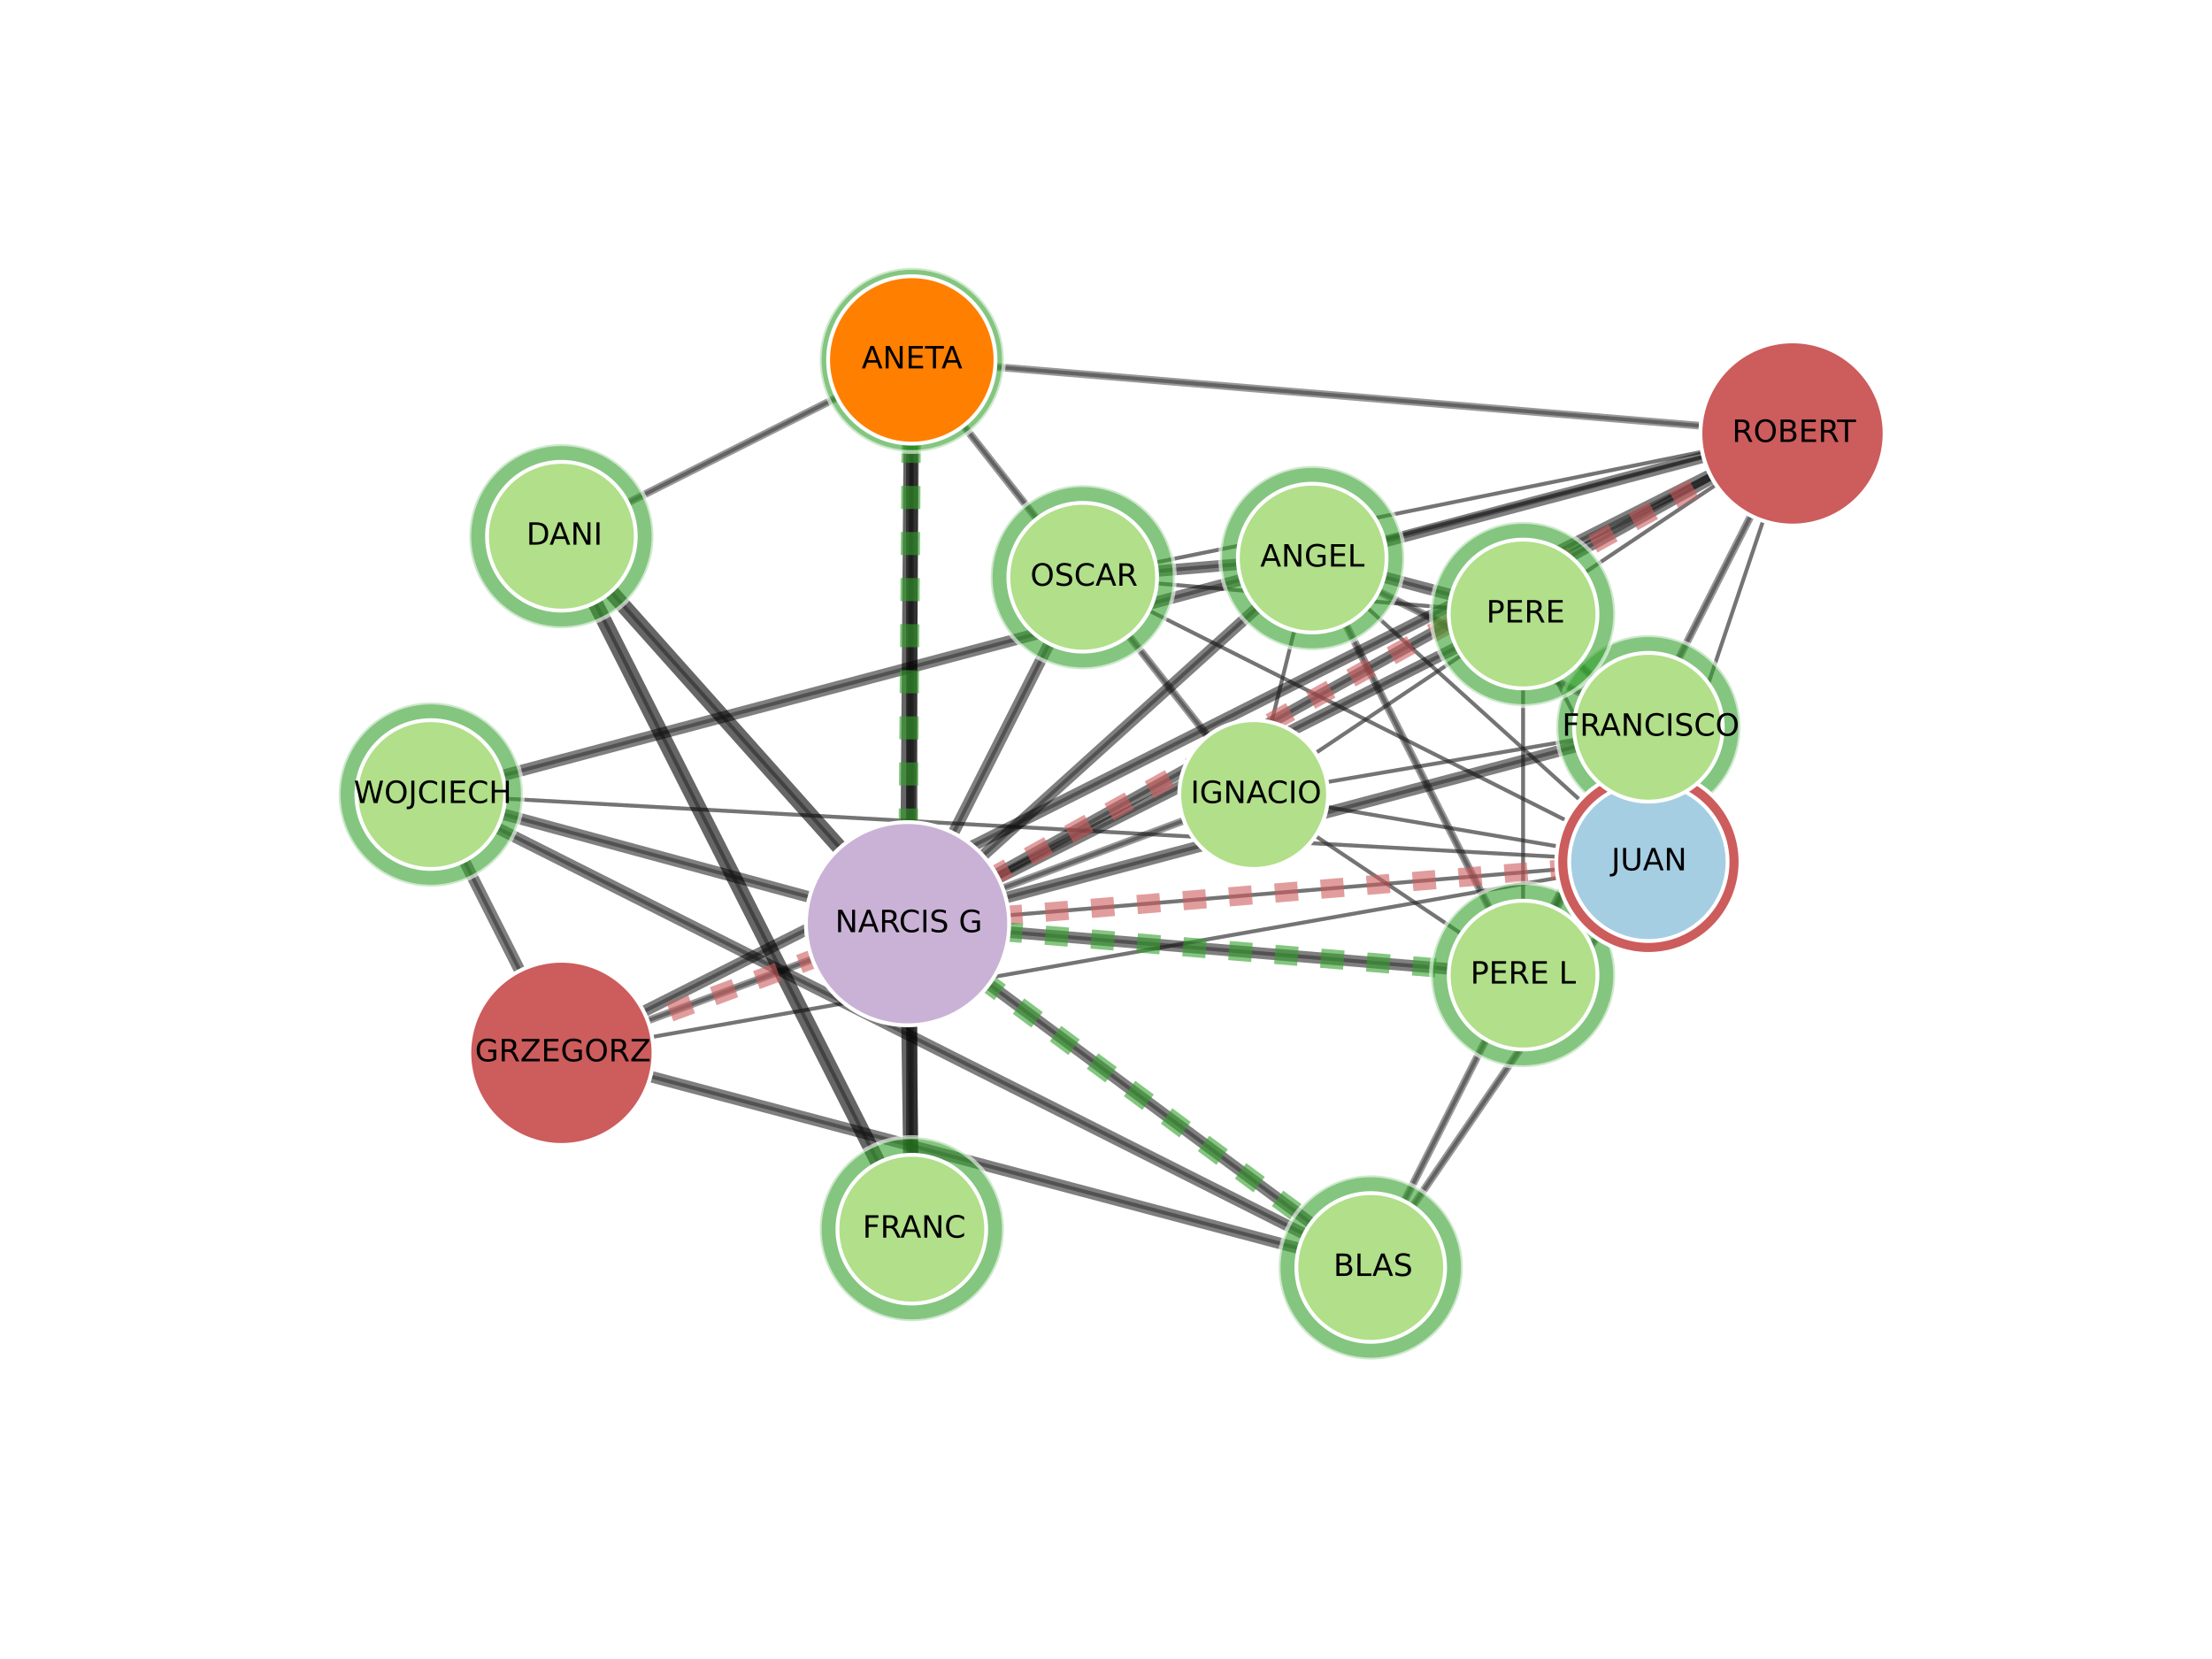 <?xml version="1.0" encoding="utf-8" standalone="no"?>
<!DOCTYPE svg PUBLIC "-//W3C//DTD SVG 1.1//EN"
  "http://www.w3.org/Graphics/SVG/1.1/DTD/svg11.dtd">
<!-- Created with matplotlib (http://matplotlib.org/) -->
<svg height="432pt" version="1.1" viewBox="0 0 576 432" width="576pt" xmlns="http://www.w3.org/2000/svg" xmlns:xlink="http://www.w3.org/1999/xlink">
 <defs>
  <style type="text/css">
*{stroke-linecap:butt;stroke-linejoin:round;}
  </style>
 </defs>
 <g id="figure_1">
  <g id="patch_1">
   <path d="
M0 432
L576 432
L576 0
L0 0
z
" style="fill:#ffffff;"/>
  </g>
  <g id="axes_1">
   <g id="LineCollection_1">
    <defs>
     <path d="
M326.448 -225.098
L429.239 -242.628" id="C0_0_27aa6a42cc"/>
     <path d="
M326.448 -225.098
L341.7 -286.675" id="C0_1_1c89ae1276"/>
     <path d="
M326.448 -225.098
L396.607 -272.117" id="C0_2_6d8446f7b3"/>
     <path d="
M326.448 -225.098
L281.942 -281.69" id="C0_3_824eea2322"/>
     <path d="
M326.448 -225.098
L429.239 -207.576" id="C0_4_0c1fa35897"/>
     <path d="
M326.448 -225.098
L236.32 -191.471" id="C0_5_8893bda66b"/>
     <path d="
M326.448 -225.098
L396.607 -178.088" id="C0_6_b20d98bd4b"/>
     <path d="
M429.239 -242.628
L341.7 -286.675" id="C0_7_24440a20c9"/>
     <path d="
M429.239 -242.628
L396.607 -272.117" id="C0_8_c2132a75ae"/>
     <path d="
M429.239 -242.628
L429.239 -207.576" id="C0_9_c3c5ddf090"/>
     <path d="
M429.239 -242.628
L236.32 -191.471" id="C0_a_81f057e2aa"/>
     <path d="
M429.239 -242.628
L396.607 -178.088" id="C0_b_0d7799f97c"/>
     <path d="
M396.607 -272.117
L341.7 -286.675" id="C0_c_fa638e4c7b"/>
     <path d="
M396.607 -272.117
L281.942 -281.69" id="C0_d_369d0bd0d8"/>
     <path d="
M396.607 -272.117
L466.766 -319.127" id="C0_e_98c57ec231"/>
     <path d="
M396.607 -272.117
L236.32 -191.471" id="C0_f_088a9700d7"/>
     <path d="
M396.607 -272.117
L396.607 -178.088" id="C0_10_b6fc3ae9c6"/>
     <path d="
M396.607 -272.117
L429.239 -207.576" id="C0_11_b6180fac53"/>
     <path d="
M341.7 -286.675
L281.942 -281.69" id="C0_12_f9210aba5c"/>
     <path d="
M341.7 -286.675
L466.766 -319.127" id="C0_13_5ebc753adb"/>
     <path d="
M341.7 -286.675
L236.32 -191.471" id="C0_14_3846ba1199"/>
     <path d="
M341.7 -286.675
L396.607 -178.088" id="C0_15_e905ffb6ce"/>
     <path d="
M341.7 -286.675
L429.239 -207.576" id="C0_16_1c07f9df7a"/>
     <path d="
M237.436 -111.929
L237.436 -338.273" id="C0_17_f95b9ccd7a"/>
     <path d="
M237.436 -111.929
L236.32 -191.471" id="C0_18_26ea7269cd"/>
     <path d="
M237.436 -111.929
L146.19 -292.369" id="C0_19_5b9edbba2e"/>
     <path d="
M281.942 -281.69
L466.766 -319.127" id="C0_1a_7b2499f8a3"/>
     <path d="
M281.942 -281.69
L237.436 -338.273" id="C0_1b_997ce3cfab"/>
     <path d="
M281.942 -281.69
L236.32 -191.471" id="C0_1c_82975951e5"/>
     <path d="
M281.942 -281.69
L429.239 -207.576" id="C0_1d_0c1655fd49"/>
     <path d="
M356.937 -101.952
L112.176 -225.098" id="C0_1e_74dd91363e"/>
     <path d="
M356.937 -101.952
L466.766 -319.127" id="C0_1f_e5ce71edee"/>
     <path d="
M356.937 -101.952
L236.32 -191.471" id="C0_20_a7087f020c"/>
     <path d="
M356.937 -101.952
L146.19 -157.837" id="C0_21_9d8eec762d"/>
     <path d="
M356.937 -101.952
L429.239 -207.576" id="C0_22_c62226c1d5"/>
     <path d="
M466.766 -319.127
L237.436 -338.273" id="C0_23_b99444f7f2"/>
     <path d="
M466.766 -319.127
L236.32 -191.471" id="C0_24_396c96cfab"/>
     <path d="
M466.766 -319.127
L112.176 -225.098" id="C0_25_f5995a51a4"/>
     <path d="
M466.766 -319.127
L429.239 -207.576" id="C0_26_7234158ed1"/>
     <path d="
M466.766 -319.127
L146.19 -157.837" id="C0_27_2183a3874a"/>
     <path d="
M237.436 -338.273
L236.32 -191.471" id="C0_28_a280047939"/>
     <path d="
M237.436 -338.273
L146.19 -292.369" id="C0_29_6e2d835e05"/>
     <path d="
M236.32 -191.471
L146.19 -292.369" id="C0_2a_db45287200"/>
     <path d="
M236.32 -191.471
L112.176 -225.098" id="C0_2b_021eb305c8"/>
     <path d="
M236.32 -191.471
L396.607 -178.088" id="C0_2c_e03cead7ce"/>
     <path d="
M236.32 -191.471
L146.19 -157.837" id="C0_2d_46a41a7249"/>
     <path d="
M236.32 -191.471
L429.239 -207.576" id="C0_2e_cc150ad5c1"/>
     <path d="
M112.176 -225.098
L429.239 -207.576" id="C0_2f_3df8cecf06"/>
     <path d="
M112.176 -225.098
L146.19 -157.837" id="C0_30_8e1bf0ab07"/>
     <path d="
M396.607 -178.088
L429.239 -207.576" id="C0_31_4ed3675f5b"/>
     <path d="
M146.19 -157.837
L429.239 -207.576" id="C0_32_b0e55dfb7d"/>
    </defs>
    <g clip-path="url(#p7ff5b81e1d)">
     <use style="fill:none;stroke:#808080;stroke-opacity:0.7;" x="0.0" xlink:href="#C0_0_27aa6a42cc" y="432.0"/>
    </g>
    <g clip-path="url(#p7ff5b81e1d)">
     <use style="fill:none;stroke:#808080;stroke-opacity:0.7;" x="0.0" xlink:href="#C0_1_1c89ae1276" y="432.0"/>
    </g>
    <g clip-path="url(#p7ff5b81e1d)">
     <use style="fill:none;stroke:#808080;stroke-opacity:0.7;" x="0.0" xlink:href="#C0_2_6d8446f7b3" y="432.0"/>
    </g>
    <g clip-path="url(#p7ff5b81e1d)">
     <use style="fill:none;stroke:#808080;stroke-opacity:0.7;" x="0.0" xlink:href="#C0_3_824eea2322" y="432.0"/>
    </g>
    <g clip-path="url(#p7ff5b81e1d)">
     <use style="fill:none;stroke:#808080;stroke-opacity:0.7;" x="0.0" xlink:href="#C0_4_0c1fa35897" y="432.0"/>
    </g>
    <g clip-path="url(#p7ff5b81e1d)">
     <use style="fill:none;stroke:#808080;stroke-opacity:0.7;" x="0.0" xlink:href="#C0_5_8893bda66b" y="432.0"/>
    </g>
    <g clip-path="url(#p7ff5b81e1d)">
     <use style="fill:none;stroke:#808080;stroke-opacity:0.7;" x="0.0" xlink:href="#C0_6_b20d98bd4b" y="432.0"/>
    </g>
    <g clip-path="url(#p7ff5b81e1d)">
     <use style="fill:none;stroke:#808080;stroke-opacity:0.7;" x="0.0" xlink:href="#C0_7_24440a20c9" y="432.0"/>
    </g>
    <g clip-path="url(#p7ff5b81e1d)">
     <use style="fill:none;stroke:#808080;stroke-opacity:0.7;" x="0.0" xlink:href="#C0_8_c2132a75ae" y="432.0"/>
    </g>
    <g clip-path="url(#p7ff5b81e1d)">
     <use style="fill:none;stroke:#808080;stroke-opacity:0.7;" x="0.0" xlink:href="#C0_9_c3c5ddf090" y="432.0"/>
    </g>
    <g clip-path="url(#p7ff5b81e1d)">
     <use style="fill:none;stroke:#808080;stroke-opacity:0.7;" x="0.0" xlink:href="#C0_a_81f057e2aa" y="432.0"/>
    </g>
    <g clip-path="url(#p7ff5b81e1d)">
     <use style="fill:none;stroke:#808080;stroke-opacity:0.7;" x="0.0" xlink:href="#C0_b_0d7799f97c" y="432.0"/>
    </g>
    <g clip-path="url(#p7ff5b81e1d)">
     <use style="fill:none;stroke:#808080;stroke-opacity:0.7;" x="0.0" xlink:href="#C0_c_fa638e4c7b" y="432.0"/>
    </g>
    <g clip-path="url(#p7ff5b81e1d)">
     <use style="fill:none;stroke:#808080;stroke-opacity:0.7;" x="0.0" xlink:href="#C0_d_369d0bd0d8" y="432.0"/>
    </g>
    <g clip-path="url(#p7ff5b81e1d)">
     <use style="fill:none;stroke:#808080;stroke-opacity:0.7;" x="0.0" xlink:href="#C0_e_98c57ec231" y="432.0"/>
    </g>
    <g clip-path="url(#p7ff5b81e1d)">
     <use style="fill:none;stroke:#808080;stroke-opacity:0.7;" x="0.0" xlink:href="#C0_f_088a9700d7" y="432.0"/>
    </g>
    <g clip-path="url(#p7ff5b81e1d)">
     <use style="fill:none;stroke:#808080;stroke-opacity:0.7;" x="0.0" xlink:href="#C0_10_b6fc3ae9c6" y="432.0"/>
    </g>
    <g clip-path="url(#p7ff5b81e1d)">
     <use style="fill:none;stroke:#808080;stroke-opacity:0.7;" x="0.0" xlink:href="#C0_11_b6180fac53" y="432.0"/>
    </g>
    <g clip-path="url(#p7ff5b81e1d)">
     <use style="fill:none;stroke:#808080;stroke-opacity:0.7;" x="0.0" xlink:href="#C0_12_f9210aba5c" y="432.0"/>
    </g>
    <g clip-path="url(#p7ff5b81e1d)">
     <use style="fill:none;stroke:#808080;stroke-opacity:0.7;" x="0.0" xlink:href="#C0_13_5ebc753adb" y="432.0"/>
    </g>
    <g clip-path="url(#p7ff5b81e1d)">
     <use style="fill:none;stroke:#808080;stroke-opacity:0.7;" x="0.0" xlink:href="#C0_14_3846ba1199" y="432.0"/>
    </g>
    <g clip-path="url(#p7ff5b81e1d)">
     <use style="fill:none;stroke:#808080;stroke-opacity:0.7;" x="0.0" xlink:href="#C0_15_e905ffb6ce" y="432.0"/>
    </g>
    <g clip-path="url(#p7ff5b81e1d)">
     <use style="fill:none;stroke:#808080;stroke-opacity:0.7;" x="0.0" xlink:href="#C0_16_1c07f9df7a" y="432.0"/>
    </g>
    <g clip-path="url(#p7ff5b81e1d)">
     <use style="fill:none;stroke:#808080;stroke-opacity:0.7;" x="0.0" xlink:href="#C0_17_f95b9ccd7a" y="432.0"/>
    </g>
    <g clip-path="url(#p7ff5b81e1d)">
     <use style="fill:none;stroke:#808080;stroke-opacity:0.7;" x="0.0" xlink:href="#C0_18_26ea7269cd" y="432.0"/>
    </g>
    <g clip-path="url(#p7ff5b81e1d)">
     <use style="fill:none;stroke:#808080;stroke-opacity:0.7;" x="0.0" xlink:href="#C0_19_5b9edbba2e" y="432.0"/>
    </g>
    <g clip-path="url(#p7ff5b81e1d)">
     <use style="fill:none;stroke:#808080;stroke-opacity:0.7;" x="0.0" xlink:href="#C0_1a_7b2499f8a3" y="432.0"/>
    </g>
    <g clip-path="url(#p7ff5b81e1d)">
     <use style="fill:none;stroke:#808080;stroke-opacity:0.7;" x="0.0" xlink:href="#C0_1b_997ce3cfab" y="432.0"/>
    </g>
    <g clip-path="url(#p7ff5b81e1d)">
     <use style="fill:none;stroke:#808080;stroke-opacity:0.7;" x="0.0" xlink:href="#C0_1c_82975951e5" y="432.0"/>
    </g>
    <g clip-path="url(#p7ff5b81e1d)">
     <use style="fill:none;stroke:#808080;stroke-opacity:0.7;" x="0.0" xlink:href="#C0_1d_0c1655fd49" y="432.0"/>
    </g>
    <g clip-path="url(#p7ff5b81e1d)">
     <use style="fill:none;stroke:#808080;stroke-opacity:0.7;" x="0.0" xlink:href="#C0_1e_74dd91363e" y="432.0"/>
    </g>
    <g clip-path="url(#p7ff5b81e1d)">
     <use style="fill:none;stroke:#808080;stroke-opacity:0.7;" x="0.0" xlink:href="#C0_1f_e5ce71edee" y="432.0"/>
    </g>
    <g clip-path="url(#p7ff5b81e1d)">
     <use style="fill:none;stroke:#808080;stroke-opacity:0.7;" x="0.0" xlink:href="#C0_20_a7087f020c" y="432.0"/>
    </g>
    <g clip-path="url(#p7ff5b81e1d)">
     <use style="fill:none;stroke:#808080;stroke-opacity:0.7;" x="0.0" xlink:href="#C0_21_9d8eec762d" y="432.0"/>
    </g>
    <g clip-path="url(#p7ff5b81e1d)">
     <use style="fill:none;stroke:#808080;stroke-opacity:0.7;" x="0.0" xlink:href="#C0_22_c62226c1d5" y="432.0"/>
    </g>
    <g clip-path="url(#p7ff5b81e1d)">
     <use style="fill:none;stroke:#808080;stroke-opacity:0.7;" x="0.0" xlink:href="#C0_23_b99444f7f2" y="432.0"/>
    </g>
    <g clip-path="url(#p7ff5b81e1d)">
     <use style="fill:none;stroke:#808080;stroke-opacity:0.7;" x="0.0" xlink:href="#C0_24_396c96cfab" y="432.0"/>
    </g>
    <g clip-path="url(#p7ff5b81e1d)">
     <use style="fill:none;stroke:#808080;stroke-opacity:0.7;" x="0.0" xlink:href="#C0_25_f5995a51a4" y="432.0"/>
    </g>
    <g clip-path="url(#p7ff5b81e1d)">
     <use style="fill:none;stroke:#808080;stroke-opacity:0.7;" x="0.0" xlink:href="#C0_26_7234158ed1" y="432.0"/>
    </g>
    <g clip-path="url(#p7ff5b81e1d)">
     <use style="fill:none;stroke:#808080;stroke-opacity:0.7;" x="0.0" xlink:href="#C0_27_2183a3874a" y="432.0"/>
    </g>
    <g clip-path="url(#p7ff5b81e1d)">
     <use style="fill:none;stroke:#808080;stroke-opacity:0.7;" x="0.0" xlink:href="#C0_28_a280047939" y="432.0"/>
    </g>
    <g clip-path="url(#p7ff5b81e1d)">
     <use style="fill:none;stroke:#808080;stroke-opacity:0.7;" x="0.0" xlink:href="#C0_29_6e2d835e05" y="432.0"/>
    </g>
    <g clip-path="url(#p7ff5b81e1d)">
     <use style="fill:none;stroke:#808080;stroke-opacity:0.7;" x="0.0" xlink:href="#C0_2a_db45287200" y="432.0"/>
    </g>
    <g clip-path="url(#p7ff5b81e1d)">
     <use style="fill:none;stroke:#808080;stroke-opacity:0.7;" x="0.0" xlink:href="#C0_2b_021eb305c8" y="432.0"/>
    </g>
    <g clip-path="url(#p7ff5b81e1d)">
     <use style="fill:none;stroke:#808080;stroke-opacity:0.7;" x="0.0" xlink:href="#C0_2c_e03cead7ce" y="432.0"/>
    </g>
    <g clip-path="url(#p7ff5b81e1d)">
     <use style="fill:none;stroke:#808080;stroke-opacity:0.7;" x="0.0" xlink:href="#C0_2d_46a41a7249" y="432.0"/>
    </g>
    <g clip-path="url(#p7ff5b81e1d)">
     <use style="fill:none;stroke:#808080;stroke-opacity:0.7;" x="0.0" xlink:href="#C0_2e_cc150ad5c1" y="432.0"/>
    </g>
    <g clip-path="url(#p7ff5b81e1d)">
     <use style="fill:none;stroke:#808080;stroke-opacity:0.7;" x="0.0" xlink:href="#C0_2f_3df8cecf06" y="432.0"/>
    </g>
    <g clip-path="url(#p7ff5b81e1d)">
     <use style="fill:none;stroke:#808080;stroke-opacity:0.7;" x="0.0" xlink:href="#C0_30_8e1bf0ab07" y="432.0"/>
    </g>
    <g clip-path="url(#p7ff5b81e1d)">
     <use style="fill:none;stroke:#808080;stroke-opacity:0.7;" x="0.0" xlink:href="#C0_31_4ed3675f5b" y="432.0"/>
    </g>
    <g clip-path="url(#p7ff5b81e1d)">
     <use style="fill:none;stroke:#808080;stroke-opacity:0.7;" x="0.0" xlink:href="#C0_32_b0e55dfb7d" y="432.0"/>
    </g>
   </g>
   <g id="LineCollection_2">
    <defs>
     <path d="
M237.436 -111.929
L236.32 -191.471" id="C1_0_26ea7269cd"/>
     <path d="
M237.436 -111.929
L146.19 -292.369" id="C1_1_5b9edbba2e"/>
     <path d="
M237.436 -338.273
L236.32 -191.471" id="C1_2_a280047939"/>
     <path d="
M236.32 -191.471
L146.19 -292.369" id="C1_3_db45287200"/>
    </defs>
    <g clip-path="url(#p7ff5b81e1d)">
     <use style="fill:none;stroke:#000000;stroke-opacity:0.6;stroke-width:4;" x="0.0" xlink:href="#C1_0_26ea7269cd" y="432.0"/>
    </g>
    <g clip-path="url(#p7ff5b81e1d)">
     <use style="fill:none;stroke:#000000;stroke-opacity:0.6;stroke-width:4;" x="0.0" xlink:href="#C1_1_5b9edbba2e" y="432.0"/>
    </g>
    <g clip-path="url(#p7ff5b81e1d)">
     <use style="fill:none;stroke:#000000;stroke-opacity:0.6;stroke-width:4;" x="0.0" xlink:href="#C1_2_a280047939" y="432.0"/>
    </g>
    <g clip-path="url(#p7ff5b81e1d)">
     <use style="fill:none;stroke:#000000;stroke-opacity:0.6;stroke-width:4;" x="0.0" xlink:href="#C1_3_db45287200" y="432.0"/>
    </g>
   </g>
   <g id="LineCollection_3">
    <defs>
     <path d="
M429.239 -242.628
L236.32 -191.471" id="C2_0_81f057e2aa"/>
     <path d="
M396.607 -272.117
L341.7 -286.675" id="C2_1_fa638e4c7b"/>
     <path d="
M396.607 -272.117
L236.32 -191.471" id="C2_2_088a9700d7"/>
     <path d="
M341.7 -286.675
L281.942 -281.69" id="C2_3_f9210aba5c"/>
     <path d="
M341.7 -286.675
L236.32 -191.471" id="C2_4_3846ba1199"/>
     <path d="
M237.436 -111.929
L237.436 -338.273" id="C2_5_f95b9ccd7a"/>
     <path d="
M281.942 -281.69
L236.32 -191.471" id="C2_6_82975951e5"/>
     <path d="
M356.937 -101.952
L112.176 -225.098" id="C2_7_74dd91363e"/>
     <path d="
M356.937 -101.952
L236.32 -191.471" id="C2_8_a7087f020c"/>
     <path d="
M356.937 -101.952
L146.19 -157.837" id="C2_9_9d8eec762d"/>
     <path d="
M466.766 -319.127
L236.32 -191.471" id="C2_a_396c96cfab"/>
     <path d="
M466.766 -319.127
L112.176 -225.098" id="C2_b_f5995a51a4"/>
     <path d="
M466.766 -319.127
L146.19 -157.837" id="C2_c_2183a3874a"/>
     <path d="
M236.32 -191.471
L112.176 -225.098" id="C2_d_021eb305c8"/>
     <path d="
M236.32 -191.471
L396.607 -178.088" id="C2_e_e03cead7ce"/>
     <path d="
M112.176 -225.098
L146.19 -157.837" id="C2_f_8e1bf0ab07"/>
    </defs>
    <g clip-path="url(#p7ff5b81e1d)">
     <use style="fill:none;stroke:#000000;stroke-opacity:0.5;stroke-width:3;" x="0.0" xlink:href="#C2_0_81f057e2aa" y="432.0"/>
    </g>
    <g clip-path="url(#p7ff5b81e1d)">
     <use style="fill:none;stroke:#000000;stroke-opacity:0.5;stroke-width:3;" x="0.0" xlink:href="#C2_1_fa638e4c7b" y="432.0"/>
    </g>
    <g clip-path="url(#p7ff5b81e1d)">
     <use style="fill:none;stroke:#000000;stroke-opacity:0.5;stroke-width:3;" x="0.0" xlink:href="#C2_2_088a9700d7" y="432.0"/>
    </g>
    <g clip-path="url(#p7ff5b81e1d)">
     <use style="fill:none;stroke:#000000;stroke-opacity:0.5;stroke-width:3;" x="0.0" xlink:href="#C2_3_f9210aba5c" y="432.0"/>
    </g>
    <g clip-path="url(#p7ff5b81e1d)">
     <use style="fill:none;stroke:#000000;stroke-opacity:0.5;stroke-width:3;" x="0.0" xlink:href="#C2_4_3846ba1199" y="432.0"/>
    </g>
    <g clip-path="url(#p7ff5b81e1d)">
     <use style="fill:none;stroke:#000000;stroke-opacity:0.5;stroke-width:3;" x="0.0" xlink:href="#C2_5_f95b9ccd7a" y="432.0"/>
    </g>
    <g clip-path="url(#p7ff5b81e1d)">
     <use style="fill:none;stroke:#000000;stroke-opacity:0.5;stroke-width:3;" x="0.0" xlink:href="#C2_6_82975951e5" y="432.0"/>
    </g>
    <g clip-path="url(#p7ff5b81e1d)">
     <use style="fill:none;stroke:#000000;stroke-opacity:0.5;stroke-width:3;" x="0.0" xlink:href="#C2_7_74dd91363e" y="432.0"/>
    </g>
    <g clip-path="url(#p7ff5b81e1d)">
     <use style="fill:none;stroke:#000000;stroke-opacity:0.5;stroke-width:3;" x="0.0" xlink:href="#C2_8_a7087f020c" y="432.0"/>
    </g>
    <g clip-path="url(#p7ff5b81e1d)">
     <use style="fill:none;stroke:#000000;stroke-opacity:0.5;stroke-width:3;" x="0.0" xlink:href="#C2_9_9d8eec762d" y="432.0"/>
    </g>
    <g clip-path="url(#p7ff5b81e1d)">
     <use style="fill:none;stroke:#000000;stroke-opacity:0.5;stroke-width:3;" x="0.0" xlink:href="#C2_a_396c96cfab" y="432.0"/>
    </g>
    <g clip-path="url(#p7ff5b81e1d)">
     <use style="fill:none;stroke:#000000;stroke-opacity:0.5;stroke-width:3;" x="0.0" xlink:href="#C2_b_f5995a51a4" y="432.0"/>
    </g>
    <g clip-path="url(#p7ff5b81e1d)">
     <use style="fill:none;stroke:#000000;stroke-opacity:0.5;stroke-width:3;" x="0.0" xlink:href="#C2_c_2183a3874a" y="432.0"/>
    </g>
    <g clip-path="url(#p7ff5b81e1d)">
     <use style="fill:none;stroke:#000000;stroke-opacity:0.5;stroke-width:3;" x="0.0" xlink:href="#C2_d_021eb305c8" y="432.0"/>
    </g>
    <g clip-path="url(#p7ff5b81e1d)">
     <use style="fill:none;stroke:#000000;stroke-opacity:0.5;stroke-width:3;" x="0.0" xlink:href="#C2_e_e03cead7ce" y="432.0"/>
    </g>
    <g clip-path="url(#p7ff5b81e1d)">
     <use style="fill:none;stroke:#000000;stroke-opacity:0.5;stroke-width:3;" x="0.0" xlink:href="#C2_f_8e1bf0ab07" y="432.0"/>
    </g>
   </g>
   <g id="LineCollection_4">
    <defs>
     <path d="
M326.448 -225.098
L281.942 -281.69" id="C3_0_824eea2322"/>
     <path d="
M326.448 -225.098
L236.32 -191.471" id="C3_1_8893bda66b"/>
     <path d="
M429.239 -242.628
L341.7 -286.675" id="C3_2_24440a20c9"/>
     <path d="
M429.239 -242.628
L396.607 -272.117" id="C3_3_c2132a75ae"/>
     <path d="
M429.239 -242.628
L396.607 -178.088" id="C3_4_0d7799f97c"/>
     <path d="
M341.7 -286.675
L396.607 -178.088" id="C3_5_e905ffb6ce"/>
     <path d="
M281.942 -281.69
L237.436 -338.273" id="C3_6_997ce3cfab"/>
     <path d="
M356.937 -101.952
L466.766 -319.127" id="C3_7_e5ce71edee"/>
     <path d="
M356.937 -101.952
L429.239 -207.576" id="C3_8_c62226c1d5"/>
     <path d="
M466.766 -319.127
L237.436 -338.273" id="C3_9_b99444f7f2"/>
     <path d="
M237.436 -338.273
L146.19 -292.369" id="C3_a_6e2d835e05"/>
     <path d="
M236.32 -191.471
L146.19 -157.837" id="C3_b_46a41a7249"/>
    </defs>
    <g clip-path="url(#p7ff5b81e1d)">
     <use style="fill:none;stroke:#000000;stroke-opacity:0.4;stroke-width:2;" x="0.0" xlink:href="#C3_0_824eea2322" y="432.0"/>
    </g>
    <g clip-path="url(#p7ff5b81e1d)">
     <use style="fill:none;stroke:#000000;stroke-opacity:0.4;stroke-width:2;" x="0.0" xlink:href="#C3_1_8893bda66b" y="432.0"/>
    </g>
    <g clip-path="url(#p7ff5b81e1d)">
     <use style="fill:none;stroke:#000000;stroke-opacity:0.4;stroke-width:2;" x="0.0" xlink:href="#C3_2_24440a20c9" y="432.0"/>
    </g>
    <g clip-path="url(#p7ff5b81e1d)">
     <use style="fill:none;stroke:#000000;stroke-opacity:0.4;stroke-width:2;" x="0.0" xlink:href="#C3_3_c2132a75ae" y="432.0"/>
    </g>
    <g clip-path="url(#p7ff5b81e1d)">
     <use style="fill:none;stroke:#000000;stroke-opacity:0.4;stroke-width:2;" x="0.0" xlink:href="#C3_4_0d7799f97c" y="432.0"/>
    </g>
    <g clip-path="url(#p7ff5b81e1d)">
     <use style="fill:none;stroke:#000000;stroke-opacity:0.4;stroke-width:2;" x="0.0" xlink:href="#C3_5_e905ffb6ce" y="432.0"/>
    </g>
    <g clip-path="url(#p7ff5b81e1d)">
     <use style="fill:none;stroke:#000000;stroke-opacity:0.4;stroke-width:2;" x="0.0" xlink:href="#C3_6_997ce3cfab" y="432.0"/>
    </g>
    <g clip-path="url(#p7ff5b81e1d)">
     <use style="fill:none;stroke:#000000;stroke-opacity:0.4;stroke-width:2;" x="0.0" xlink:href="#C3_7_e5ce71edee" y="432.0"/>
    </g>
    <g clip-path="url(#p7ff5b81e1d)">
     <use style="fill:none;stroke:#000000;stroke-opacity:0.4;stroke-width:2;" x="0.0" xlink:href="#C3_8_c62226c1d5" y="432.0"/>
    </g>
    <g clip-path="url(#p7ff5b81e1d)">
     <use style="fill:none;stroke:#000000;stroke-opacity:0.4;stroke-width:2;" x="0.0" xlink:href="#C3_9_b99444f7f2" y="432.0"/>
    </g>
    <g clip-path="url(#p7ff5b81e1d)">
     <use style="fill:none;stroke:#000000;stroke-opacity:0.4;stroke-width:2;" x="0.0" xlink:href="#C3_a_6e2d835e05" y="432.0"/>
    </g>
    <g clip-path="url(#p7ff5b81e1d)">
     <use style="fill:none;stroke:#000000;stroke-opacity:0.4;stroke-width:2;" x="0.0" xlink:href="#C3_b_46a41a7249" y="432.0"/>
    </g>
   </g>
   <g id="LineCollection_5">
    <defs>
     <path d="
M326.448 -225.098
L429.239 -242.628" id="C4_0_27aa6a42cc"/>
     <path d="
M326.448 -225.098
L341.7 -286.675" id="C4_1_1c89ae1276"/>
     <path d="
M326.448 -225.098
L396.607 -272.117" id="C4_2_6d8446f7b3"/>
     <path d="
M326.448 -225.098
L429.239 -207.576" id="C4_3_0c1fa35897"/>
     <path d="
M326.448 -225.098
L396.607 -178.088" id="C4_4_b20d98bd4b"/>
     <path d="
M429.239 -242.628
L429.239 -207.576" id="C4_5_c3c5ddf090"/>
     <path d="
M396.607 -272.117
L281.942 -281.69" id="C4_6_369d0bd0d8"/>
     <path d="
M396.607 -272.117
L466.766 -319.127" id="C4_7_98c57ec231"/>
     <path d="
M396.607 -272.117
L396.607 -178.088" id="C4_8_b6fc3ae9c6"/>
     <path d="
M396.607 -272.117
L429.239 -207.576" id="C4_9_b6180fac53"/>
     <path d="
M341.7 -286.675
L466.766 -319.127" id="C4_a_5ebc753adb"/>
     <path d="
M341.7 -286.675
L429.239 -207.576" id="C4_b_1c07f9df7a"/>
     <path d="
M281.942 -281.69
L466.766 -319.127" id="C4_c_7b2499f8a3"/>
     <path d="
M281.942 -281.69
L429.239 -207.576" id="C4_d_0c1655fd49"/>
     <path d="
M466.766 -319.127
L429.239 -207.576" id="C4_e_7234158ed1"/>
     <path d="
M236.32 -191.471
L429.239 -207.576" id="C4_f_cc150ad5c1"/>
     <path d="
M112.176 -225.098
L429.239 -207.576" id="C4_10_3df8cecf06"/>
     <path d="
M396.607 -178.088
L429.239 -207.576" id="C4_11_4ed3675f5b"/>
     <path d="
M146.19 -157.837
L429.239 -207.576" id="C4_12_b0e55dfb7d"/>
    </defs>
    <g clip-path="url(#p7ff5b81e1d)">
     <use style="fill:none;stroke:#000000;stroke-opacity:0.3;" x="0.0" xlink:href="#C4_0_27aa6a42cc" y="432.0"/>
    </g>
    <g clip-path="url(#p7ff5b81e1d)">
     <use style="fill:none;stroke:#000000;stroke-opacity:0.3;" x="0.0" xlink:href="#C4_1_1c89ae1276" y="432.0"/>
    </g>
    <g clip-path="url(#p7ff5b81e1d)">
     <use style="fill:none;stroke:#000000;stroke-opacity:0.3;" x="0.0" xlink:href="#C4_2_6d8446f7b3" y="432.0"/>
    </g>
    <g clip-path="url(#p7ff5b81e1d)">
     <use style="fill:none;stroke:#000000;stroke-opacity:0.3;" x="0.0" xlink:href="#C4_3_0c1fa35897" y="432.0"/>
    </g>
    <g clip-path="url(#p7ff5b81e1d)">
     <use style="fill:none;stroke:#000000;stroke-opacity:0.3;" x="0.0" xlink:href="#C4_4_b20d98bd4b" y="432.0"/>
    </g>
    <g clip-path="url(#p7ff5b81e1d)">
     <use style="fill:none;stroke:#000000;stroke-opacity:0.3;" x="0.0" xlink:href="#C4_5_c3c5ddf090" y="432.0"/>
    </g>
    <g clip-path="url(#p7ff5b81e1d)">
     <use style="fill:none;stroke:#000000;stroke-opacity:0.3;" x="0.0" xlink:href="#C4_6_369d0bd0d8" y="432.0"/>
    </g>
    <g clip-path="url(#p7ff5b81e1d)">
     <use style="fill:none;stroke:#000000;stroke-opacity:0.3;" x="0.0" xlink:href="#C4_7_98c57ec231" y="432.0"/>
    </g>
    <g clip-path="url(#p7ff5b81e1d)">
     <use style="fill:none;stroke:#000000;stroke-opacity:0.3;" x="0.0" xlink:href="#C4_8_b6fc3ae9c6" y="432.0"/>
    </g>
    <g clip-path="url(#p7ff5b81e1d)">
     <use style="fill:none;stroke:#000000;stroke-opacity:0.3;" x="0.0" xlink:href="#C4_9_b6180fac53" y="432.0"/>
    </g>
    <g clip-path="url(#p7ff5b81e1d)">
     <use style="fill:none;stroke:#000000;stroke-opacity:0.3;" x="0.0" xlink:href="#C4_a_5ebc753adb" y="432.0"/>
    </g>
    <g clip-path="url(#p7ff5b81e1d)">
     <use style="fill:none;stroke:#000000;stroke-opacity:0.3;" x="0.0" xlink:href="#C4_b_1c07f9df7a" y="432.0"/>
    </g>
    <g clip-path="url(#p7ff5b81e1d)">
     <use style="fill:none;stroke:#000000;stroke-opacity:0.3;" x="0.0" xlink:href="#C4_c_7b2499f8a3" y="432.0"/>
    </g>
    <g clip-path="url(#p7ff5b81e1d)">
     <use style="fill:none;stroke:#000000;stroke-opacity:0.3;" x="0.0" xlink:href="#C4_d_0c1655fd49" y="432.0"/>
    </g>
    <g clip-path="url(#p7ff5b81e1d)">
     <use style="fill:none;stroke:#000000;stroke-opacity:0.3;" x="0.0" xlink:href="#C4_e_7234158ed1" y="432.0"/>
    </g>
    <g clip-path="url(#p7ff5b81e1d)">
     <use style="fill:none;stroke:#000000;stroke-opacity:0.3;" x="0.0" xlink:href="#C4_f_cc150ad5c1" y="432.0"/>
    </g>
    <g clip-path="url(#p7ff5b81e1d)">
     <use style="fill:none;stroke:#000000;stroke-opacity:0.3;" x="0.0" xlink:href="#C4_10_3df8cecf06" y="432.0"/>
    </g>
    <g clip-path="url(#p7ff5b81e1d)">
     <use style="fill:none;stroke:#000000;stroke-opacity:0.3;" x="0.0" xlink:href="#C4_11_4ed3675f5b" y="432.0"/>
    </g>
    <g clip-path="url(#p7ff5b81e1d)">
     <use style="fill:none;stroke:#000000;stroke-opacity:0.3;" x="0.0" xlink:href="#C4_12_b0e55dfb7d" y="432.0"/>
    </g>
   </g>
   <g id="LineCollection_6">
    <defs>
     <path d="
M236.32 -191.471
L466.766 -319.127" id="C5_0_02ccc2f4c9"/>
     <path d="
M236.32 -191.471
L146.19 -157.837" id="C5_1_46a41a7249"/>
     <path d="
M236.32 -191.471
L429.239 -207.576" id="C5_2_cc150ad5c1"/>
    </defs>
    <g clip-path="url(#p7ff5b81e1d)">
     <use style="fill:none;stroke:#cd5c5c;stroke-dasharray:6,6;stroke-dashoffset:0.0;stroke-opacity:0.6;stroke-width:5;" x="0.0" xlink:href="#C5_0_02ccc2f4c9" y="432.0"/>
    </g>
    <g clip-path="url(#p7ff5b81e1d)">
     <use style="fill:none;stroke:#cd5c5c;stroke-dasharray:6,6;stroke-dashoffset:0.0;stroke-opacity:0.6;stroke-width:5;" x="0.0" xlink:href="#C5_1_46a41a7249" y="432.0"/>
    </g>
    <g clip-path="url(#p7ff5b81e1d)">
     <use style="fill:none;stroke:#cd5c5c;stroke-dasharray:6,6;stroke-dashoffset:0.0;stroke-opacity:0.6;stroke-width:5;" x="0.0" xlink:href="#C5_2_cc150ad5c1" y="432.0"/>
    </g>
   </g>
   <g id="LineCollection_7">
    <defs>
     <path d="
M236.32 -191.471
L356.937 -101.952" id="C6_0_3747b807a6"/>
     <path d="
M236.32 -191.471
L237.436 -338.273" id="C6_1_971de7a9b0"/>
     <path d="
M236.32 -191.471
L396.607 -178.088" id="C6_2_e03cead7ce"/>
    </defs>
    <g clip-path="url(#p7ff5b81e1d)">
     <use style="fill:none;stroke:#33a02c;stroke-dasharray:6,6;stroke-dashoffset:0.0;stroke-opacity:0.6;stroke-width:5;" x="0.0" xlink:href="#C6_0_3747b807a6" y="432.0"/>
    </g>
    <g clip-path="url(#p7ff5b81e1d)">
     <use style="fill:none;stroke:#33a02c;stroke-dasharray:6,6;stroke-dashoffset:0.0;stroke-opacity:0.6;stroke-width:5;" x="0.0" xlink:href="#C6_1_971de7a9b0" y="432.0"/>
    </g>
    <g clip-path="url(#p7ff5b81e1d)">
     <use style="fill:none;stroke:#33a02c;stroke-dasharray:6,6;stroke-dashoffset:0.0;stroke-opacity:0.6;stroke-width:5;" x="0.0" xlink:href="#C6_2_e03cead7ce" y="432.0"/>
    </g>
   </g>
   <g id="PathCollection_1">
    <defs>
     <path d="
M0 26.457
C7.017 26.457 13.747 23.67 18.708 18.708
C23.67 13.747 26.457 7.017 26.457 0
C26.457 -7.017 23.67 -13.747 18.708 -18.708
C13.747 -23.67 7.017 -26.457 0 -26.457
C-7.017 -26.457 -13.747 -23.67 -18.708 -18.708
C-23.67 -13.747 -26.457 -7.017 -26.457 0
C-26.457 7.017 -23.67 13.747 -18.708 18.708
C-13.747 23.67 -7.017 26.457 0 26.457
z
" id="m7b51eb38a4" style="stroke:#ffffff;"/>
    </defs>
    <g clip-path="url(#p7ff5b81e1d)">
     <use style="fill:#cab2d6;stroke:#ffffff;" x="236.32" xlink:href="#m7b51eb38a4" y="240.529"/>
    </g>
   </g>
   <g id="PathCollection_2">
    <defs>
     <path d="
M0 23.979
C6.359 23.979 12.459 21.453 16.956 16.956
C21.453 12.459 23.979 6.359 23.979 0
C23.979 -6.359 21.453 -12.459 16.956 -16.956
C12.459 -21.453 6.359 -23.979 0 -23.979
C-6.359 -23.979 -12.459 -21.453 -16.956 -16.956
C-21.453 -12.459 -23.979 -6.359 -23.979 0
C-23.979 6.359 -21.453 12.459 -16.956 16.956
C-12.459 21.453 -6.359 23.979 0 23.979
z
" id="m40ee9afd51" style="stroke:#ffffff;stroke-opacity:0.6;"/>
    </defs>
    <g clip-path="url(#p7ff5b81e1d)">
     <use style="fill:#33a02c;fill-opacity:0.6;stroke:#ffffff;stroke-opacity:0.6;" x="237.436" xlink:href="#m40ee9afd51" y="320.071"/>
     <use style="fill:#33a02c;fill-opacity:0.6;stroke:#ffffff;stroke-opacity:0.6;" x="429.239" xlink:href="#m40ee9afd51" y="189.372"/>
     <use style="fill:#33a02c;fill-opacity:0.6;stroke:#ffffff;stroke-opacity:0.6;" x="396.607" xlink:href="#m40ee9afd51" y="159.883"/>
     <use style="fill:#33a02c;fill-opacity:0.6;stroke:#ffffff;stroke-opacity:0.6;" x="341.7" xlink:href="#m40ee9afd51" y="145.325"/>
     <use style="fill:#33a02c;fill-opacity:0.6;stroke:#ffffff;stroke-opacity:0.6;" x="281.942" xlink:href="#m40ee9afd51" y="150.31"/>
     <use style="fill:#33a02c;fill-opacity:0.6;stroke:#ffffff;stroke-opacity:0.6;" x="356.937" xlink:href="#m40ee9afd51" y="330.048"/>
     <use style="fill:#33a02c;fill-opacity:0.6;stroke:#ffffff;stroke-opacity:0.6;" x="396.607" xlink:href="#m40ee9afd51" y="253.912"/>
     <use style="fill:#33a02c;fill-opacity:0.6;stroke:#ffffff;stroke-opacity:0.6;" x="237.436" xlink:href="#m40ee9afd51" y="93.727"/>
     <use style="fill:#33a02c;fill-opacity:0.6;stroke:#ffffff;stroke-opacity:0.6;" x="146.19" xlink:href="#m40ee9afd51" y="139.631"/>
     <use style="fill:#33a02c;fill-opacity:0.6;stroke:#ffffff;stroke-opacity:0.6;" x="112.176" xlink:href="#m40ee9afd51" y="206.902"/>
     <use style="fill:#33a02c;fill-opacity:0.6;stroke:#ffffff;stroke-opacity:0.6;" x="466.766" xlink:href="#m40ee9afd51" y="112.873"/>
    </g>
   </g>
   <g id="PathCollection_3">
    <defs>
     <path d="
M0 23.979
C6.359 23.979 12.459 21.453 16.956 16.956
C21.453 12.459 23.979 6.359 23.979 0
C23.979 -6.359 21.453 -12.459 16.956 -16.956
C12.459 -21.453 6.359 -23.979 0 -23.979
C-6.359 -23.979 -12.459 -21.453 -16.956 -16.956
C-21.453 -12.459 -23.979 -6.359 -23.979 0
C-23.979 6.359 -21.453 12.459 -16.956 16.956
C-12.459 21.453 -6.359 23.979 0 23.979
z
" id="mf124c272a1" style="stroke:#ffffff;"/>
    </defs>
    <g clip-path="url(#p7ff5b81e1d)">
     <use style="fill:#cd5c5c;stroke:#ffffff;" x="466.766" xlink:href="#mf124c272a1" y="112.873"/>
     <use style="fill:#cd5c5c;stroke:#ffffff;" x="429.239" xlink:href="#mf124c272a1" y="224.424"/>
     <use style="fill:#cd5c5c;stroke:#ffffff;" x="146.19" xlink:href="#mf124c272a1" y="274.163"/>
    </g>
   </g>
   <g id="PathCollection_4">
    <defs>
     <path d="
M0 20.616
C5.467 20.616 10.711 18.443 14.577 14.577
C18.443 10.711 20.616 5.467 20.616 0
C20.616 -5.467 18.443 -10.711 14.577 -14.577
C10.711 -18.443 5.467 -20.616 0 -20.616
C-5.467 -20.616 -10.711 -18.443 -14.577 -14.577
C-18.443 -10.711 -20.616 -5.467 -20.616 0
C-20.616 5.467 -18.443 10.711 -14.577 14.577
C-10.711 18.443 -5.467 20.616 0 20.616
z
" id="mb3f8d1181c" style="stroke:#ffffff;"/>
    </defs>
    <g clip-path="url(#p7ff5b81e1d)">
     <use style="fill:#a6cee3;stroke:#ffffff;" x="429.239" xlink:href="#mb3f8d1181c" y="224.424"/>
    </g>
   </g>
   <g id="PathCollection_5">
    <defs>
     <path d="
M0 21.794
C5.78 21.794 11.324 19.498 15.411 15.411
C19.498 11.324 21.794 5.78 21.794 0
C21.794 -5.78 19.498 -11.324 15.411 -15.411
C11.324 -19.498 5.78 -21.794 0 -21.794
C-5.78 -21.794 -11.324 -19.498 -15.411 -15.411
C-19.498 -11.324 -21.794 -5.78 -21.794 0
C-21.794 5.78 -19.498 11.324 -15.411 15.411
C-11.324 19.498 -5.78 21.794 0 21.794
z
" id="m10f713e06b" style="stroke:#ffffff;"/>
    </defs>
    <g clip-path="url(#p7ff5b81e1d)">
     <use style="fill:#ff7f00;stroke:#ffffff;" x="237.436" xlink:href="#m10f713e06b" y="93.727"/>
    </g>
   </g>
   <g id="PathCollection_6">
    <defs>
     <path d="
M0 19.365
C5.136 19.365 10.062 17.325 13.693 13.693
C17.325 10.062 19.365 5.136 19.365 0
C19.365 -5.136 17.325 -10.062 13.693 -13.693
C10.062 -17.325 5.136 -19.365 0 -19.365
C-5.136 -19.365 -10.062 -17.325 -13.693 -13.693
C-17.325 -10.062 -19.365 -5.136 -19.365 0
C-19.365 5.136 -17.325 10.062 -13.693 13.693
C-10.062 17.325 -5.136 19.365 0 19.365
z
" id="mf7d5ae399e" style="stroke:#ffffff;"/>
    </defs>
    <g clip-path="url(#p7ff5b81e1d)">
     <use style="fill:#b2df8a;stroke:#ffffff;" x="326.448" xlink:href="#mf7d5ae399e" y="206.902"/>
     <use style="fill:#b2df8a;stroke:#ffffff;" x="429.239" xlink:href="#mf7d5ae399e" y="189.372"/>
     <use style="fill:#b2df8a;stroke:#ffffff;" x="396.607" xlink:href="#mf7d5ae399e" y="159.883"/>
     <use style="fill:#b2df8a;stroke:#ffffff;" x="341.7" xlink:href="#mf7d5ae399e" y="145.325"/>
     <use style="fill:#b2df8a;stroke:#ffffff;" x="237.436" xlink:href="#mf7d5ae399e" y="320.071"/>
     <use style="fill:#b2df8a;stroke:#ffffff;" x="281.942" xlink:href="#mf7d5ae399e" y="150.31"/>
     <use style="fill:#b2df8a;stroke:#ffffff;" x="356.937" xlink:href="#mf7d5ae399e" y="330.048"/>
     <use style="fill:#b2df8a;stroke:#ffffff;" x="146.19" xlink:href="#mf7d5ae399e" y="139.631"/>
     <use style="fill:#b2df8a;stroke:#ffffff;" x="112.176" xlink:href="#mf7d5ae399e" y="206.902"/>
     <use style="fill:#b2df8a;stroke:#ffffff;" x="396.607" xlink:href="#mf7d5ae399e" y="253.912"/>
    </g>
   </g>
   <g id="text_1">
    <g clip-path="url(#p7ff5b81e1d)">
     <!-- IGNACIO -->
     <defs>
      <path d="
M39.406 66.219
Q28.656 66.219 22.328 58.203
Q16.016 50.203 16.016 36.375
Q16.016 22.609 22.328 14.594
Q28.656 6.594 39.406 6.594
Q50.141 6.594 56.422 14.594
Q62.703 22.609 62.703 36.375
Q62.703 50.203 56.422 58.203
Q50.141 66.219 39.406 66.219
M39.406 74.219
Q54.734 74.219 63.906 63.938
Q73.094 53.656 73.094 36.375
Q73.094 19.141 63.906 8.859
Q54.734 -1.422 39.406 -1.422
Q24.031 -1.422 14.812 8.828
Q5.609 19.094 5.609 36.375
Q5.609 53.656 14.812 63.938
Q24.031 74.219 39.406 74.219" id="BitstreamVeraSans-Roman-4f"/>
      <path d="
M9.812 72.906
L23.094 72.906
L55.422 11.922
L55.422 72.906
L64.984 72.906
L64.984 0
L51.703 0
L19.391 60.984
L19.391 0
L9.812 0
z
" id="BitstreamVeraSans-Roman-4e"/>
      <path d="
M59.516 10.406
L59.516 29.984
L43.406 29.984
L43.406 38.094
L69.281 38.094
L69.281 6.781
Q63.578 2.734 56.688 0.656
Q49.812 -1.422 42 -1.422
Q24.906 -1.422 15.25 8.562
Q5.609 18.562 5.609 36.375
Q5.609 54.25 15.25 64.234
Q24.906 74.219 42 74.219
Q49.125 74.219 55.547 72.453
Q61.969 70.703 67.391 67.281
L67.391 56.781
Q61.922 61.422 55.766 63.766
Q49.609 66.109 42.828 66.109
Q29.438 66.109 22.719 58.641
Q16.016 51.172 16.016 36.375
Q16.016 21.625 22.719 14.156
Q29.438 6.688 42.828 6.688
Q48.047 6.688 52.141 7.594
Q56.25 8.5 59.516 10.406" id="BitstreamVeraSans-Roman-47"/>
      <path d="
M64.406 67.281
L64.406 56.891
Q59.422 61.531 53.781 63.812
Q48.141 66.109 41.797 66.109
Q29.297 66.109 22.656 58.469
Q16.016 50.828 16.016 36.375
Q16.016 21.969 22.656 14.328
Q29.297 6.688 41.797 6.688
Q48.141 6.688 53.781 8.984
Q59.422 11.281 64.406 15.922
L64.406 5.609
Q59.234 2.094 53.438 0.328
Q47.656 -1.422 41.219 -1.422
Q24.656 -1.422 15.125 8.703
Q5.609 18.844 5.609 36.375
Q5.609 53.953 15.125 64.078
Q24.656 74.219 41.219 74.219
Q47.75 74.219 53.531 72.484
Q59.328 70.75 64.406 67.281" id="BitstreamVeraSans-Roman-43"/>
      <path d="
M34.188 63.188
L20.797 26.906
L47.609 26.906
z

M28.609 72.906
L39.797 72.906
L67.578 0
L57.328 0
L50.688 18.703
L17.828 18.703
L11.188 0
L0.781 0
z
" id="BitstreamVeraSans-Roman-41"/>
      <path d="
M9.812 72.906
L19.672 72.906
L19.672 0
L9.812 0
z
" id="BitstreamVeraSans-Roman-49"/>
     </defs>
     <g transform="translate(310.005 209.11)scale(0.08 -0.08)">
      <use xlink:href="#BitstreamVeraSans-Roman-49"/>
      <use x="29.492" xlink:href="#BitstreamVeraSans-Roman-47"/>
      <use x="106.982" xlink:href="#BitstreamVeraSans-Roman-4e"/>
      <use x="181.787" xlink:href="#BitstreamVeraSans-Roman-41"/>
      <use x="248.445" xlink:href="#BitstreamVeraSans-Roman-43"/>
      <use x="318.27" xlink:href="#BitstreamVeraSans-Roman-49"/>
      <use x="347.762" xlink:href="#BitstreamVeraSans-Roman-4f"/>
     </g>
    </g>
   </g>
   <g id="text_2">
    <g clip-path="url(#p7ff5b81e1d)">
     <!-- FRANCISCO -->
     <defs>
      <path d="
M9.812 72.906
L51.703 72.906
L51.703 64.594
L19.672 64.594
L19.672 43.109
L48.578 43.109
L48.578 34.812
L19.672 34.812
L19.672 0
L9.812 0
z
" id="BitstreamVeraSans-Roman-46"/>
      <path d="
M44.391 34.188
Q47.562 33.109 50.562 29.594
Q53.562 26.078 56.594 19.922
L66.609 0
L56 0
L46.688 18.703
Q43.062 26.031 39.672 28.422
Q36.281 30.812 30.422 30.812
L19.672 30.812
L19.672 0
L9.812 0
L9.812 72.906
L32.078 72.906
Q44.578 72.906 50.734 67.672
Q56.891 62.453 56.891 51.906
Q56.891 45.016 53.688 40.469
Q50.484 35.938 44.391 34.188
M19.672 64.797
L19.672 38.922
L32.078 38.922
Q39.203 38.922 42.844 42.219
Q46.484 45.516 46.484 51.906
Q46.484 58.297 42.844 61.547
Q39.203 64.797 32.078 64.797
z
" id="BitstreamVeraSans-Roman-52"/>
      <path d="
M53.516 70.516
L53.516 60.891
Q47.906 63.578 42.922 64.891
Q37.938 66.219 33.297 66.219
Q25.25 66.219 20.875 63.094
Q16.5 59.969 16.5 54.203
Q16.5 49.359 19.406 46.891
Q22.312 44.438 30.422 42.922
L36.375 41.703
Q47.406 39.594 52.656 34.297
Q57.906 29 57.906 20.125
Q57.906 9.516 50.797 4.047
Q43.703 -1.422 29.984 -1.422
Q24.812 -1.422 18.969 -0.25
Q13.141 0.922 6.891 3.219
L6.891 13.375
Q12.891 10.016 18.656 8.297
Q24.422 6.594 29.984 6.594
Q38.422 6.594 43.016 9.906
Q47.609 13.234 47.609 19.391
Q47.609 24.75 44.312 27.781
Q41.016 30.812 33.5 32.328
L27.484 33.5
Q16.453 35.688 11.516 40.375
Q6.594 45.062 6.594 53.422
Q6.594 63.094 13.406 68.656
Q20.219 74.219 32.172 74.219
Q37.312 74.219 42.625 73.281
Q47.953 72.359 53.516 70.516" id="BitstreamVeraSans-Roman-53"/>
     </defs>
     <g transform="translate(406.753 191.579)scale(0.08 -0.08)">
      <use xlink:href="#BitstreamVeraSans-Roman-46"/>
      <use x="57.52" xlink:href="#BitstreamVeraSans-Roman-52"/>
      <use x="123.002" xlink:href="#BitstreamVeraSans-Roman-41"/>
      <use x="191.41" xlink:href="#BitstreamVeraSans-Roman-4e"/>
      <use x="266.215" xlink:href="#BitstreamVeraSans-Roman-43"/>
      <use x="336.039" xlink:href="#BitstreamVeraSans-Roman-49"/>
      <use x="365.531" xlink:href="#BitstreamVeraSans-Roman-53"/>
      <use x="429.008" xlink:href="#BitstreamVeraSans-Roman-43"/>
      <use x="498.832" xlink:href="#BitstreamVeraSans-Roman-4f"/>
     </g>
    </g>
   </g>
   <g id="text_3">
    <g clip-path="url(#p7ff5b81e1d)">
     <!-- PERE -->
     <defs>
      <path d="
M19.672 64.797
L19.672 37.406
L32.078 37.406
Q38.969 37.406 42.719 40.969
Q46.484 44.531 46.484 51.125
Q46.484 57.672 42.719 61.234
Q38.969 64.797 32.078 64.797
z

M9.812 72.906
L32.078 72.906
Q44.344 72.906 50.609 67.359
Q56.891 61.812 56.891 51.125
Q56.891 40.328 50.609 34.812
Q44.344 29.297 32.078 29.297
L19.672 29.297
L19.672 0
L9.812 0
z
" id="BitstreamVeraSans-Roman-50"/>
      <path d="
M9.812 72.906
L55.906 72.906
L55.906 64.594
L19.672 64.594
L19.672 43.016
L54.391 43.016
L54.391 34.719
L19.672 34.719
L19.672 8.297
L56.781 8.297
L56.781 0
L9.812 0
z
" id="BitstreamVeraSans-Roman-45"/>
     </defs>
     <g transform="translate(387.01 162.091)scale(0.08 -0.08)">
      <use xlink:href="#BitstreamVeraSans-Roman-50"/>
      <use x="60.303" xlink:href="#BitstreamVeraSans-Roman-45"/>
      <use x="123.486" xlink:href="#BitstreamVeraSans-Roman-52"/>
      <use x="192.969" xlink:href="#BitstreamVeraSans-Roman-45"/>
     </g>
    </g>
   </g>
   <g id="text_4">
    <g clip-path="url(#p7ff5b81e1d)">
     <!-- ANGEL -->
     <defs>
      <path d="
M9.812 72.906
L19.672 72.906
L19.672 8.297
L55.172 8.297
L55.172 0
L9.812 0
z
" id="BitstreamVeraSans-Roman-4c"/>
     </defs>
     <g transform="translate(328.169 147.532)scale(0.08 -0.08)">
      <use xlink:href="#BitstreamVeraSans-Roman-41"/>
      <use x="68.408" xlink:href="#BitstreamVeraSans-Roman-4e"/>
      <use x="143.213" xlink:href="#BitstreamVeraSans-Roman-47"/>
      <use x="220.703" xlink:href="#BitstreamVeraSans-Roman-45"/>
      <use x="283.887" xlink:href="#BitstreamVeraSans-Roman-4c"/>
     </g>
    </g>
   </g>
   <g id="text_5">
    <g clip-path="url(#p7ff5b81e1d)">
     <!-- FRANC -->
     <g transform="translate(224.603 322.279)scale(0.08 -0.08)">
      <use xlink:href="#BitstreamVeraSans-Roman-46"/>
      <use x="57.52" xlink:href="#BitstreamVeraSans-Roman-52"/>
      <use x="123.002" xlink:href="#BitstreamVeraSans-Roman-41"/>
      <use x="191.41" xlink:href="#BitstreamVeraSans-Roman-4e"/>
      <use x="266.215" xlink:href="#BitstreamVeraSans-Roman-43"/>
     </g>
    </g>
   </g>
   <g id="text_6">
    <g clip-path="url(#p7ff5b81e1d)">
     <!-- OSCAR -->
     <g transform="translate(268.284 152.518)scale(0.08 -0.08)">
      <use xlink:href="#BitstreamVeraSans-Roman-4f"/>
      <use x="78.711" xlink:href="#BitstreamVeraSans-Roman-53"/>
      <use x="142.188" xlink:href="#BitstreamVeraSans-Roman-43"/>
      <use x="212.012" xlink:href="#BitstreamVeraSans-Roman-41"/>
      <use x="280.42" xlink:href="#BitstreamVeraSans-Roman-52"/>
     </g>
    </g>
   </g>
   <g id="text_7">
    <g clip-path="url(#p7ff5b81e1d)">
     <!-- BLAS -->
     <defs>
      <path d="
M19.672 34.812
L19.672 8.109
L35.5 8.109
Q43.453 8.109 47.281 11.406
Q51.125 14.703 51.125 21.484
Q51.125 28.328 47.281 31.562
Q43.453 34.812 35.5 34.812
z

M19.672 64.797
L19.672 42.828
L34.281 42.828
Q41.5 42.828 45.031 45.531
Q48.578 48.25 48.578 53.812
Q48.578 59.328 45.031 62.062
Q41.5 64.797 34.281 64.797
z

M9.812 72.906
L35.016 72.906
Q46.297 72.906 52.391 68.219
Q58.5 63.531 58.5 54.891
Q58.5 48.188 55.375 44.234
Q52.25 40.281 46.188 39.312
Q53.469 37.75 57.5 32.781
Q61.531 27.828 61.531 20.406
Q61.531 10.641 54.891 5.312
Q48.25 0 35.984 0
L9.812 0
z
" id="BitstreamVeraSans-Roman-42"/>
     </defs>
     <g transform="translate(347.214 332.255)scale(0.08 -0.08)">
      <use xlink:href="#BitstreamVeraSans-Roman-42"/>
      <use x="68.604" xlink:href="#BitstreamVeraSans-Roman-4c"/>
      <use x="126.566" xlink:href="#BitstreamVeraSans-Roman-41"/>
      <use x="194.975" xlink:href="#BitstreamVeraSans-Roman-53"/>
     </g>
    </g>
   </g>
   <g id="text_8">
    <g clip-path="url(#p7ff5b81e1d)">
     <!-- PERE L -->
     <defs>
      <path id="BitstreamVeraSans-Roman-20"/>
     </defs>
     <g transform="translate(382.883 256.12)scale(0.08 -0.08)">
      <use xlink:href="#BitstreamVeraSans-Roman-50"/>
      <use x="60.303" xlink:href="#BitstreamVeraSans-Roman-45"/>
      <use x="123.486" xlink:href="#BitstreamVeraSans-Roman-52"/>
      <use x="192.969" xlink:href="#BitstreamVeraSans-Roman-45"/>
      <use x="256.152" xlink:href="#BitstreamVeraSans-Roman-20"/>
      <use x="287.939" xlink:href="#BitstreamVeraSans-Roman-4c"/>
     </g>
    </g>
   </g>
   <g id="text_9">
    <g clip-path="url(#p7ff5b81e1d)">
     <!-- ANETA -->
     <defs>
      <path d="
M-0.297 72.906
L61.375 72.906
L61.375 64.594
L35.5 64.594
L35.5 0
L25.594 0
L25.594 64.594
L-0.297 64.594
z
" id="BitstreamVeraSans-Roman-54"/>
     </defs>
     <g transform="translate(224.375 95.934)scale(0.08 -0.08)">
      <use xlink:href="#BitstreamVeraSans-Roman-41"/>
      <use x="68.408" xlink:href="#BitstreamVeraSans-Roman-4e"/>
      <use x="143.213" xlink:href="#BitstreamVeraSans-Roman-45"/>
      <use x="206.396" xlink:href="#BitstreamVeraSans-Roman-54"/>
      <use x="259.73" xlink:href="#BitstreamVeraSans-Roman-41"/>
     </g>
    </g>
   </g>
   <g id="text_10">
    <g clip-path="url(#p7ff5b81e1d)">
     <!-- NARCIS G -->
     <g transform="translate(217.457 242.736)scale(0.08 -0.08)">
      <use xlink:href="#BitstreamVeraSans-Roman-4e"/>
      <use x="74.805" xlink:href="#BitstreamVeraSans-Roman-41"/>
      <use x="143.213" xlink:href="#BitstreamVeraSans-Roman-52"/>
      <use x="207.695" xlink:href="#BitstreamVeraSans-Roman-43"/>
      <use x="277.52" xlink:href="#BitstreamVeraSans-Roman-49"/>
      <use x="307.012" xlink:href="#BitstreamVeraSans-Roman-53"/>
      <use x="370.488" xlink:href="#BitstreamVeraSans-Roman-20"/>
      <use x="402.275" xlink:href="#BitstreamVeraSans-Roman-47"/>
     </g>
    </g>
   </g>
   <g id="text_11">
    <g clip-path="url(#p7ff5b81e1d)">
     <!-- DANI -->
     <defs>
      <path d="
M19.672 64.797
L19.672 8.109
L31.594 8.109
Q46.688 8.109 53.688 14.938
Q60.688 21.781 60.688 36.531
Q60.688 51.172 53.688 57.984
Q46.688 64.797 31.594 64.797
z

M9.812 72.906
L30.078 72.906
Q51.266 72.906 61.172 64.094
Q71.094 55.281 71.094 36.531
Q71.094 17.672 61.125 8.828
Q51.172 0 30.078 0
L9.812 0
z
" id="BitstreamVeraSans-Roman-44"/>
     </defs>
     <g transform="translate(137.057 141.839)scale(0.08 -0.08)">
      <use xlink:href="#BitstreamVeraSans-Roman-44"/>
      <use x="75.252" xlink:href="#BitstreamVeraSans-Roman-41"/>
      <use x="143.66" xlink:href="#BitstreamVeraSans-Roman-4e"/>
      <use x="218.465" xlink:href="#BitstreamVeraSans-Roman-49"/>
     </g>
    </g>
   </g>
   <g id="text_12">
    <g clip-path="url(#p7ff5b81e1d)">
     <!-- WOJCIECH -->
     <defs>
      <path d="
M9.812 72.906
L19.672 72.906
L19.672 43.016
L55.516 43.016
L55.516 72.906
L65.375 72.906
L65.375 0
L55.516 0
L55.516 34.719
L19.672 34.719
L19.672 0
L9.812 0
z
" id="BitstreamVeraSans-Roman-48"/>
      <path d="
M9.812 72.906
L19.672 72.906
L19.672 5.078
Q19.672 -8.109 14.672 -14.062
Q9.672 -20.016 -1.422 -20.016
L-5.172 -20.016
L-5.172 -11.719
L-2.094 -11.719
Q4.438 -11.719 7.125 -8.047
Q9.812 -4.391 9.812 5.078
z
" id="BitstreamVeraSans-Roman-4a"/>
      <path d="
M3.328 72.906
L13.281 72.906
L28.609 11.281
L43.891 72.906
L54.984 72.906
L70.312 11.281
L85.594 72.906
L95.609 72.906
L77.297 0
L64.891 0
L49.516 63.281
L33.984 0
L21.578 0
z
" id="BitstreamVeraSans-Roman-57"/>
     </defs>
     <g transform="translate(92.117 209.11)scale(0.08 -0.08)">
      <use xlink:href="#BitstreamVeraSans-Roman-57"/>
      <use x="98.877" xlink:href="#BitstreamVeraSans-Roman-4f"/>
      <use x="177.588" xlink:href="#BitstreamVeraSans-Roman-4a"/>
      <use x="207.08" xlink:href="#BitstreamVeraSans-Roman-43"/>
      <use x="276.904" xlink:href="#BitstreamVeraSans-Roman-49"/>
      <use x="306.396" xlink:href="#BitstreamVeraSans-Roman-45"/>
      <use x="369.58" xlink:href="#BitstreamVeraSans-Roman-43"/>
      <use x="439.404" xlink:href="#BitstreamVeraSans-Roman-48"/>
     </g>
    </g>
   </g>
   <g id="text_13">
    <g clip-path="url(#p7ff5b81e1d)">
     <!-- ROBERT -->
     <g transform="translate(451.015 115.08)scale(0.08 -0.08)">
      <use xlink:href="#BitstreamVeraSans-Roman-52"/>
      <use x="69.482" xlink:href="#BitstreamVeraSans-Roman-4f"/>
      <use x="148.193" xlink:href="#BitstreamVeraSans-Roman-42"/>
      <use x="216.797" xlink:href="#BitstreamVeraSans-Roman-45"/>
      <use x="279.98" xlink:href="#BitstreamVeraSans-Roman-52"/>
      <use x="342.213" xlink:href="#BitstreamVeraSans-Roman-54"/>
     </g>
    </g>
   </g>
   <g id="text_14">
    <g clip-path="url(#p7ff5b81e1d)">
     <!-- GRZEGORZ -->
     <defs>
      <path d="
M5.609 72.906
L62.891 72.906
L62.891 65.375
L16.797 8.297
L64.016 8.297
L64.016 0
L4.5 0
L4.5 7.516
L50.594 64.594
L5.609 64.594
z
" id="BitstreamVeraSans-Roman-5a"/>
     </defs>
     <g transform="translate(123.68 276.37)scale(0.08 -0.08)">
      <use xlink:href="#BitstreamVeraSans-Roman-47"/>
      <use x="77.49" xlink:href="#BitstreamVeraSans-Roman-52"/>
      <use x="146.973" xlink:href="#BitstreamVeraSans-Roman-5a"/>
      <use x="215.479" xlink:href="#BitstreamVeraSans-Roman-45"/>
      <use x="278.662" xlink:href="#BitstreamVeraSans-Roman-47"/>
      <use x="356.152" xlink:href="#BitstreamVeraSans-Roman-4f"/>
      <use x="434.863" xlink:href="#BitstreamVeraSans-Roman-52"/>
      <use x="504.346" xlink:href="#BitstreamVeraSans-Roman-5a"/>
     </g>
    </g>
   </g>
   <g id="text_15">
    <g clip-path="url(#p7ff5b81e1d)">
     <!-- JUAN -->
     <defs>
      <path d="
M8.688 72.906
L18.609 72.906
L18.609 28.609
Q18.609 16.891 22.844 11.734
Q27.094 6.594 36.625 6.594
Q46.094 6.594 50.344 11.734
Q54.594 16.891 54.594 28.609
L54.594 72.906
L64.5 72.906
L64.5 27.391
Q64.5 13.141 57.438 5.859
Q50.391 -1.422 36.625 -1.422
Q22.797 -1.422 15.734 5.859
Q8.688 13.141 8.688 27.391
z
" id="BitstreamVeraSans-Roman-55"/>
     </defs>
     <g transform="translate(419.589 226.631)scale(0.08 -0.08)">
      <use xlink:href="#BitstreamVeraSans-Roman-4a"/>
      <use x="29.492" xlink:href="#BitstreamVeraSans-Roman-55"/>
      <use x="102.686" xlink:href="#BitstreamVeraSans-Roman-41"/>
      <use x="171.094" xlink:href="#BitstreamVeraSans-Roman-4e"/>
     </g>
    </g>
   </g>
  </g>
 </g>
 <defs>
  <clipPath id="p7ff5b81e1d">
   <rect height="345.6" width="446.4" x="72.0" y="43.2"/>
  </clipPath>
 </defs>
</svg>
